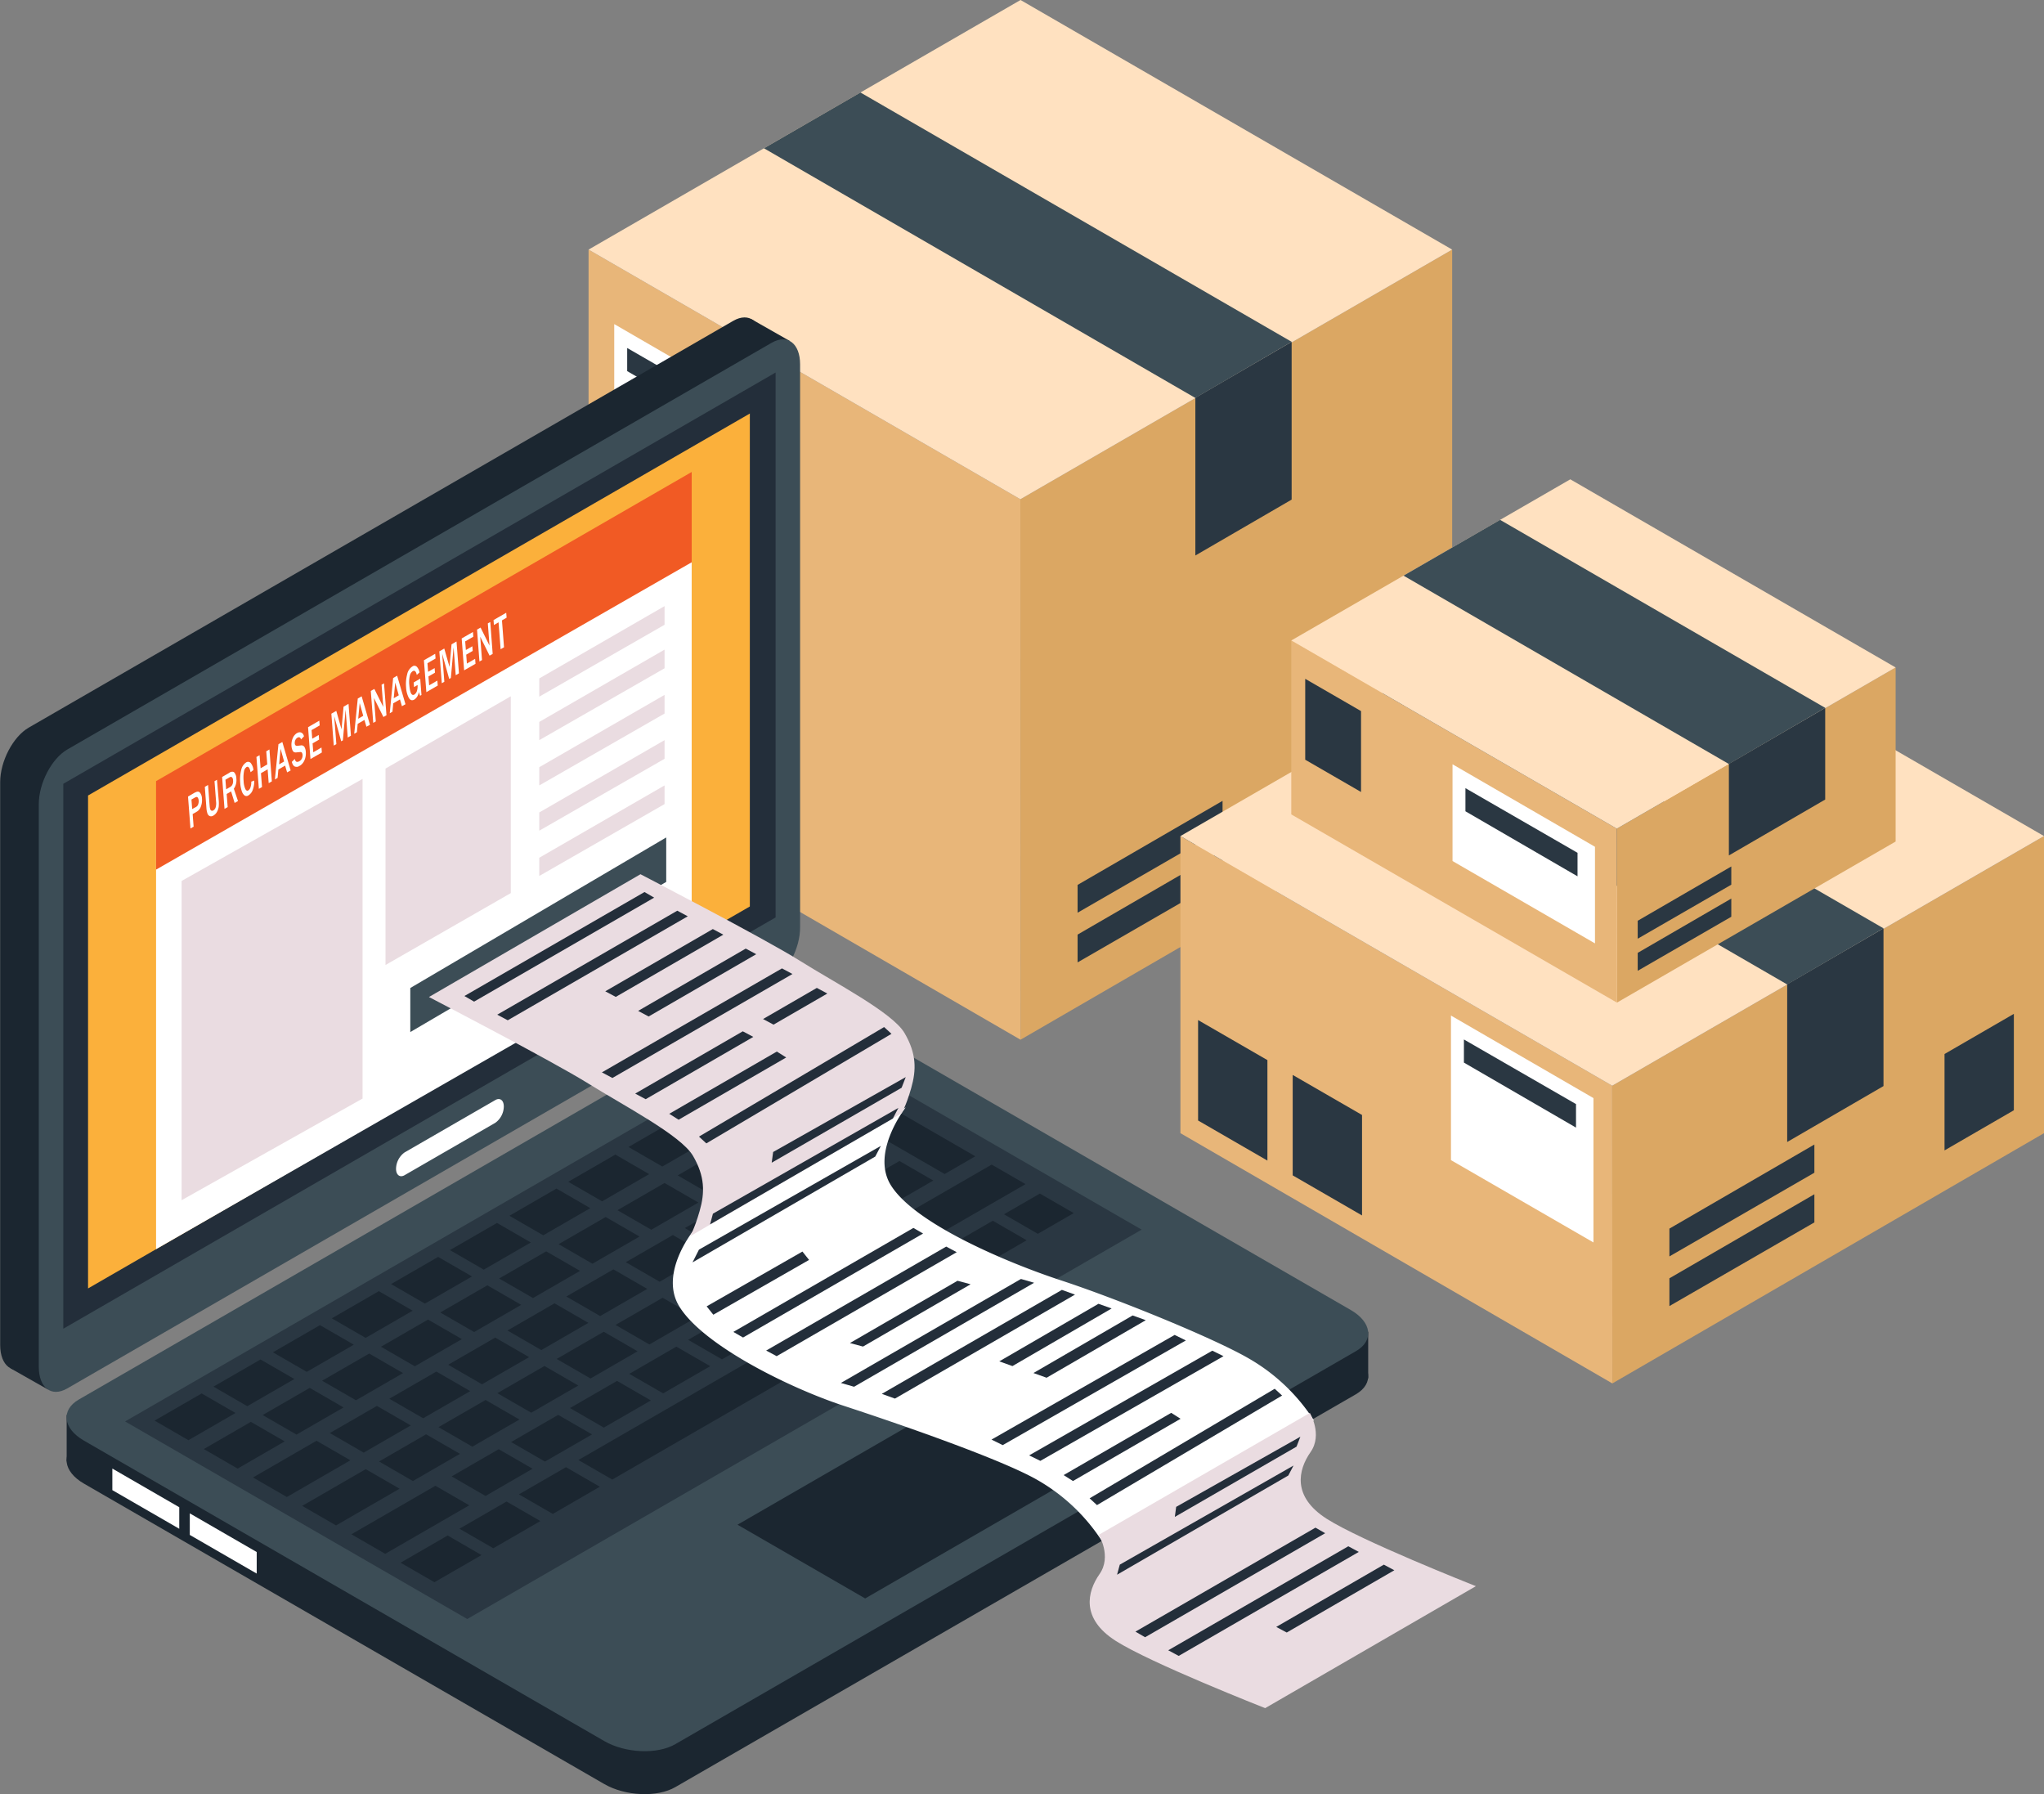 <svg id="Layer_1" data-name="Layer 1" xmlns="http://www.w3.org/2000/svg" xmlns:xlink="http://www.w3.org/1999/xlink" width="576.39" height="505.86" viewBox="0 0 576.39 505.86"><rect x="0" y="0" width="576.39" height="505.86" fill="#808080" stroke="none"/><defs><clipPath id="clip-path" transform="translate(-24.81 -56.88)"><polygon points="78.5 290.6 77.79 281.34 167.56 229.52 168.26 238.77 78.5 290.6" style="fill:none"/></clipPath></defs><title>purchase-management</title><polygon points="287.78 293.16 287.74 140.77 409.5 70.38 409.5 222.6 287.78 293.16" style="fill:#dba763"/><polygon points="287.78 293.16 287.74 140.77 165.97 70.38 165.97 222.6 287.78 293.16" style="fill:#e8b679"/><polygon points="165.97 70.38 287.74 140.77 409.5 70.38 287.78 0 165.97 70.38" style="fill:#ffe1c0"/><polygon points="364.23 140.87 337.08 156.63 337.08 112.16 364.23 96.38 364.23 140.87" style="fill:#2a3742"/><polygon points="364.23 96.38 242.64 26.08 215.43 41.81 337.08 112.21 364.23 96.38" style="fill:#3c4d56"/><polygon points="303.87 271.36 303.87 263.52 344.75 239.82 344.75 247.76 303.87 271.36" style="fill:#2a3742"/><polygon points="303.87 257.35 303.87 249.51 344.75 225.81 344.75 233.75 303.87 257.35" style="fill:#2a3742"/><polygon points="381.45 200.29 381.45 227.47 401 216.15 401 188.96 381.45 200.29" style="fill:#2a3742"/><polygon points="192.76 197.44 192.76 225.77 173.21 214.47 173.21 186.15 192.76 197.44" style="fill:#2a3742"/><polygon points="219.44 212.91 219.44 241.24 199.89 229.94 199.89 201.62 219.44 212.91" style="fill:#2a3742"/><polygon points="213.39 114.65 213.39 155.36 173.21 132.14 173.21 91.38 213.39 114.65" style="fill:#fff"/><polygon points="208.47 122.97 208.47 116.35 176.86 98.12 176.86 104.64 208.47 122.97" style="fill:#2a3742"/><polygon points="454.67 390.07 454.63 306.14 576.39 235.75 576.39 319.51 454.67 390.07" style="fill:#dba763"/><polygon points="454.67 390.07 454.63 306.14 332.87 235.75 332.87 319.51 454.67 390.07" style="fill:#e8b679"/><polygon points="332.87 235.74 454.63 306.13 576.39 235.74 454.67 165.36 332.87 235.74" style="fill:#ffe1c0"/><polygon points="531.13 306.23 503.97 322 503.97 277.52 531.13 261.75 531.13 306.23" style="fill:#2a3742"/><polygon points="531.13 261.75 409.53 191.45 382.32 207.17 503.97 277.58 531.13 261.75" style="fill:#3c4d56"/><polygon points="470.76 368.26 470.76 360.43 511.64 336.73 511.64 344.67 470.76 368.26" style="fill:#2a3742"/><polygon points="470.76 354.26 470.76 346.42 511.64 322.71 511.64 330.66 470.76 354.26" style="fill:#2a3742"/><polygon points="548.34 297.19 548.34 324.37 567.89 313.05 567.89 285.87 548.34 297.19" style="fill:#2a3742"/><polygon points="357.4 298.91 357.4 327.24 337.85 315.94 337.85 287.62 357.4 298.91" style="fill:#2a3742"/><polygon points="384.08 314.38 384.08 342.71 364.53 331.41 364.53 303.09 384.08 314.38" style="fill:#2a3742"/><polygon points="449.34 309.62 449.34 350.32 409.16 327.11 409.16 286.35 449.34 309.62" style="fill:#fff"/><polygon points="444.42 317.94 444.42 311.31 412.81 293.09 412.81 299.61 444.42 317.94" style="fill:#2a3742"/><polygon points="455.96 282.7 455.93 233.65 534.55 188.2 534.55 237.28 455.96 282.7" style="fill:#dba763"/><polygon points="455.96 282.7 455.93 233.65 364.13 180.59 364.13 229.63 455.96 282.7" style="fill:#e8b679"/><polygon points="364.13 180.59 455.93 233.65 534.55 188.2 442.81 135.15 364.13 180.59" style="fill:#ffe1c0"/><polygon points="461.82 273.73 461.82 268.67 488.21 253.36 488.21 258.49 461.82 273.73" style="fill:#2a3742"/><polygon points="461.82 264.68 461.82 259.62 488.21 244.31 488.21 249.45 461.82 264.68" style="fill:#2a3742"/><polygon points="383.8 200.5 383.8 223.31 368.06 214.21 368.06 191.4 383.8 200.5" style="fill:#2a3742"/><polygon points="449.77 238.76 449.77 266 409.6 242.78 409.6 215.5 449.77 238.76" style="fill:#fff"/><polygon points="444.85 247.09 444.85 240.46 413.24 222.23 413.24 228.75 444.85 247.09" style="fill:#2a3742"/><polygon points="514.69 225.44 487.53 241.2 487.53 215.37 514.69 199.59 514.69 225.44" style="fill:#2a3742"/><polygon points="514.69 199.59 423.01 146.58 395.78 162.31 487.53 215.42 514.69 199.59" style="fill:#3c4d56"/><path d="M231.54,327.48,32.86,442.19c-4.43,2.55-8-.18-8-6.09V277.42c0-5.9,3.62-12.82,8.05-15.38l198.68-114.7c4.43-2.56,8.05.18,8.05,6.08V312.1C239.59,318,236,324.93,231.54,327.48Z" transform="translate(-24.81 -56.88)" style="fill:#1b2630"/><polygon points="2.98 385.82 13.52 391.79 12.64 379.65 2.98 385.82" style="fill:#1b2630"/><polygon points="222.69 96.13 211.93 90.01 208.12 111.15 222.69 96.13" style="fill:#1b2630"/><path d="M242.43,333.67,43.75,448.38c-4.43,2.55-8-.19-8-6.09V283.61c0-5.9,3.62-12.82,8-15.38L242.43,153.52c4.43-2.55,8,.19,8,6.09V318.29C250.48,324.19,246.86,331.11,242.43,333.67Z" transform="translate(-24.81 -56.88)" style="fill:#3c4d56"/><polygon points="218.71 258.68 17.85 374.65 17.85 221 218.71 105.04 218.71 258.68" style="fill:#232e3a"/><path d="M164.48,373.47,138.9,388.24c-1.32.76-2.41-.05-2.41-1.82h0a5.82,5.82,0,0,1,2.41-4.6l25.58-14.76c1.32-.77,2.4.05,2.4,1.82h0A5.77,5.77,0,0,1,164.48,373.47Z" transform="translate(-24.81 -56.88)" style="fill:#fff"/><polygon points="211.45 116.6 24.83 224.3 24.83 363.29 211.45 255.59 211.45 116.6" style="fill:#fbb03b"/><polygon points="195.05 141.33 44.01 228.49 44.01 352.21 195.05 265.56 195.05 141.33" style="fill:#fff"/><polygon points="102.24 219.62 51.21 248.4 51.21 338.41 102.24 309.75 102.24 219.62" style="fill:#eadce1"/><polygon points="144.04 196.32 108.71 216.71 108.71 272.09 144.04 251.82 144.04 196.32" style="fill:#eadce1"/><polygon points="187.87 236.13 115.7 278.58 115.7 291 187.87 248.66 187.87 236.13" style="fill:#3c4d56"/><polygon points="187.4 170.9 152.07 191.29 152.07 196.43 187.4 176.16 187.4 170.9" style="fill:#eadce1"/><polygon points="187.4 183.17 152.07 203.55 152.07 208.69 187.4 188.43 187.4 183.17" style="fill:#eadce1"/><polygon points="187.4 195.93 152.07 216.32 152.07 221.46 187.4 201.19 187.4 195.93" style="fill:#eadce1"/><polygon points="187.4 208.69 152.07 229.08 152.07 234.22 187.4 213.95 187.4 208.69" style="fill:#eadce1"/><polygon points="187.4 221.46 152.07 241.85 152.07 246.99 187.4 226.72 187.4 221.46" style="fill:#eadce1"/><polygon points="195.05 133.08 44.01 220.25 44.01 245.2 195.05 158.54 195.05 133.08" style="fill:#f15a24"/><path d="M407.18,450,215.29,560.75c-5.12,3-14.15,2.58-20.07-.83L48.48,475.2c-5.92-3.42-6.56-8.63-1.44-11.59L238.92,352.82c5.13-2.95,14.16-2.58,20.07.84l146.74,84.72C411.65,441.79,412.3,447,407.18,450Z" transform="translate(-24.81 -56.88)" style="fill:#1b2630"/><rect x="18.8" y="398.94" width="13.17" height="13.17" style="fill:#1b2630"/><rect x="372.65" y="375.51" width="13.17" height="13.17" style="fill:#1b2630"/><path d="M407.18,437.85,215.29,548.64c-5.12,3-14.15,2.58-20.07-.84L48.48,463.08c-5.92-3.41-6.56-8.63-1.44-11.59L238.92,340.71c5.13-3,14.16-2.58,20.07.83l146.74,84.72C411.65,429.68,412.3,434.89,407.18,437.85Z" transform="translate(-24.81 -56.88)" style="fill:#3c4d56"/><polygon points="321.93 346.71 131.76 456.5 35.27 400.79 225.44 291 321.93 346.71" style="fill:#2a3742"/><polygon points="311.25 411.85 243.97 450.7 207.97 429.91 275.25 391.06 311.25 411.85" style="fill:#1b2630"/><polygon points="43.59 400.56 56.86 392.9 66.41 398.41 53.14 406.08 43.59 400.56" style="fill:#1b2630"/><polygon points="57.47 408.58 70.74 400.91 80.28 406.42 67.01 414.09 57.47 408.58" style="fill:#1b2630"/><polygon points="71.34 416.59 89.26 406.24 98.8 411.75 80.89 422.1 71.34 416.59" style="fill:#1b2630"/><polygon points="242.95 317.5 251.61 312.51 275.03 326.03 266.38 331.03 242.95 317.5" style="fill:#1b2630"/><polygon points="85.22 424.6 103.13 414.25 112.68 419.76 94.76 430.11 85.22 424.6" style="fill:#1b2630"/><polygon points="99.09 432.61 122.78 418.93 132.32 424.44 108.63 438.12 99.09 432.61" style="fill:#1b2630"/><polygon points="244.28 348.78 279.64 328.37 289.19 333.88 253.82 354.29 244.28 348.78" style="fill:#1b2630"/><polygon points="112.96 440.62 126.24 432.95 135.78 438.47 122.51 446.13 112.96 440.62" style="fill:#1b2630"/><polygon points="60.19 390.98 73.46 383.32 83.01 388.83 69.73 396.49 60.19 390.98" style="fill:#1b2630"/><polygon points="74.06 398.99 87.34 391.33 96.88 396.84 83.61 404.5 74.06 398.99" style="fill:#1b2630"/><polygon points="76.96 381.3 90.23 373.64 99.78 379.15 86.5 386.81 76.96 381.3" style="fill:#1b2630"/><polygon points="90.83 389.31 104.11 381.65 113.65 387.16 100.38 394.82 90.83 389.31" style="fill:#1b2630"/><polygon points="93.56 371.72 106.83 364.06 116.37 369.57 103.1 377.23 93.56 371.72" style="fill:#1b2630"/><polygon points="107.43 379.73 120.7 372.07 130.25 377.58 116.97 385.24 107.43 379.73" style="fill:#1b2630"/><polygon points="110.28 362.06 123.55 354.4 133.1 359.91 119.82 367.57 110.28 362.06" style="fill:#1b2630"/><polygon points="124.15 370.07 137.43 362.41 146.97 367.92 133.7 375.58 124.15 370.07" style="fill:#1b2630"/><polygon points="126.88 352.48 140.15 344.82 149.69 350.33 136.42 357.99 126.88 352.48" style="fill:#1b2630"/><polygon points="140.75 360.49 154.02 352.83 163.57 358.34 150.3 366 140.75 360.49" style="fill:#1b2630"/><polygon points="143.65 342.8 156.92 335.13 166.46 340.65 153.19 348.31 143.65 342.8" style="fill:#1b2630"/><polygon points="157.52 350.81 170.79 343.15 180.34 348.66 167.06 356.32 157.52 350.81" style="fill:#1b2630"/><polygon points="93.01 404.07 106.28 396.41 115.83 401.92 102.56 409.59 93.01 404.07" style="fill:#1b2630"/><polygon points="106.89 412.08 120.16 404.42 129.7 409.93 116.43 417.6 106.89 412.08" style="fill:#1b2630"/><polygon points="109.78 394.39 123.05 386.73 132.6 392.24 119.33 399.9 109.78 394.39" style="fill:#1b2630"/><polygon points="123.65 402.4 136.93 394.74 146.47 400.25 133.2 407.91 123.65 402.4" style="fill:#1b2630"/><polygon points="126.38 384.81 139.65 377.15 149.2 382.66 135.92 390.32 126.38 384.81" style="fill:#1b2630"/><polygon points="140.25 392.82 153.53 385.16 163.07 390.67 149.8 398.33 140.25 392.82" style="fill:#1b2630"/><polygon points="143.1 375.15 156.37 367.49 165.92 373 152.65 380.67 143.1 375.15" style="fill:#1b2630"/><polygon points="156.98 383.17 170.25 375.5 179.79 381.01 166.52 388.68 156.98 383.17" style="fill:#1b2630"/><polygon points="159.7 365.57 172.97 357.91 182.52 363.42 169.24 371.08 159.7 365.57" style="fill:#1b2630"/><polygon points="173.57 373.58 186.85 365.92 196.39 371.43 183.12 379.09 173.57 373.58" style="fill:#1b2630"/><polygon points="176.47 355.89 189.74 348.23 199.29 353.74 186.01 361.4 176.47 355.89" style="fill:#1b2630"/><polygon points="190.34 363.9 203.62 356.24 213.16 361.75 199.89 369.41 190.34 363.9" style="fill:#1b2630"/><polygon points="193.12 346.27 206.39 338.61 215.94 344.12 202.67 351.79 193.12 346.27" style="fill:#1b2630"/><polygon points="207 354.29 220.27 346.62 229.81 352.13 216.54 359.8 207 354.29" style="fill:#1b2630"/><polygon points="127.36 416.29 140.63 408.62 150.18 414.13 136.91 421.8 127.36 416.29" style="fill:#1b2630"/><polygon points="144.13 406.6 157.4 398.94 166.95 404.45 153.67 412.11 144.13 406.6" style="fill:#1b2630"/><polygon points="160.73 397.02 174 389.36 183.54 394.87 170.27 402.53 160.73 397.02" style="fill:#1b2630"/><polygon points="177.45 387.37 190.72 379.7 200.27 385.21 187 392.88 177.45 387.37" style="fill:#1b2630"/><polygon points="194.05 377.78 207.32 370.12 216.87 375.63 203.59 383.29 194.05 377.78" style="fill:#1b2630"/><polygon points="210.82 368.1 224.09 360.44 233.63 365.95 220.36 373.61 210.82 368.1" style="fill:#1b2630"/><polygon points="227.47 358.49 240.74 350.82 250.29 356.33 237.02 364 227.47 358.49" style="fill:#1b2630"/><polygon points="209.89 336.59 223.16 328.93 232.71 334.44 219.44 342.11 209.89 336.59" style="fill:#1b2630"/><polygon points="223.76 344.61 237.04 336.94 246.58 342.45 233.31 350.12 223.76 344.61" style="fill:#1b2630"/><polygon points="226.49 327.01 239.76 319.35 249.31 324.86 236.03 332.52 226.49 327.01" style="fill:#1b2630"/><polygon points="240.36 335.02 253.64 327.36 263.18 332.87 249.91 340.53 240.36 335.02" style="fill:#1b2630"/><polygon points="160.24 333.22 173.52 325.55 183.06 331.06 169.79 338.73 160.24 333.22" style="fill:#1b2630"/><polygon points="174.12 341.23 187.39 333.56 196.94 339.07 183.66 346.74 174.12 341.23" style="fill:#1b2630"/><polygon points="177.22 323.41 190.5 315.75 200.04 321.26 186.77 328.92 177.22 323.41" style="fill:#1b2630"/><polygon points="191.1 331.42 204.37 323.76 213.91 329.27 200.64 336.94 191.1 331.42" style="fill:#1b2630"/><polygon points="193.82 313.83 207.09 306.17 216.64 311.68 203.37 319.34 193.82 313.83" style="fill:#1b2630"/><polygon points="207.69 321.84 220.97 314.18 230.51 319.69 217.24 327.35 207.69 321.84" style="fill:#1b2630"/><polygon points="210.59 304.15 223.86 296.49 233.41 302 220.13 309.66 210.59 304.15" style="fill:#1b2630"/><polygon points="224.46 312.16 237.74 304.5 247.28 310.01 234.01 317.67 224.46 312.16" style="fill:#1b2630"/><polygon points="129.56 431.04 142.84 423.37 152.38 428.88 139.11 436.55 129.56 431.04" style="fill:#1b2630"/><polygon points="146.33 421.35 159.6 413.69 169.15 419.2 155.88 426.87 146.33 421.35" style="fill:#1b2630"/><polygon points="233.32 371.13 246.59 363.47 256.14 368.98 242.87 376.64 233.32 371.13" style="fill:#1b2630"/><polygon points="249.92 361.55 263.19 353.88 272.74 359.39 259.46 367.06 249.92 361.55" style="fill:#1b2630"/><polygon points="266.69 351.87 279.96 344.2 289.51 349.71 276.23 357.38 266.69 351.87" style="fill:#1b2630"/><polygon points="283.11 342.38 293.24 336.54 302.78 342.05 292.66 347.89 283.11 342.38" style="fill:#1b2630"/><polygon points="163.1 411.67 230.11 372.99 239.65 378.5 172.65 417.18 163.1 411.67" style="fill:#1b2630"/><polygon points="50.55 431.06 31.68 420.16 31.68 414.08 50.55 424.98 50.55 431.06" style="fill:#fff"/><polygon points="72.39 443.69 53.52 432.79 53.52 426.71 72.39 437.61 72.39 443.69" style="fill:#fff"/><g style="isolation:isolate"><g style="clip-path:url(#clip-path)"><path d="M79,285l-.2-2.69,1-.56c.35-.2.6-.21.76,0a1.54,1.54,0,0,1,.27.83,2.65,2.65,0,0,1-.14,1.11,1.39,1.39,0,0,1-.61.73L79,285m.83-4.69-2,1.17.69,9,.89-.51-.27-3.56,1.23-.71a2.65,2.65,0,0,0,1.09-1.43,5,5,0,0,0,.3-2.25,2.73,2.73,0,0,0-.56-1.64c-.32-.37-.77-.38-1.34-.05" transform="translate(-24.81 -56.88)" style="fill:#fff"/><path d="M86,276.74l-.7.41.44,5.78a4,4,0,0,1-.14,1.67,1.47,1.47,0,0,1-.63.78.57.57,0,0,1-.66,0c-.2-.14-.33-.61-.39-1.39l-.44-5.78-.91.53.44,5.89a6.46,6.46,0,0,0,.31,1.66A1.2,1.2,0,0,0,84,287a1.17,1.17,0,0,0,1-.17,2.63,2.63,0,0,0,1-1.05,4.21,4.21,0,0,0,.48-1.41,9.7,9.7,0,0,0,0-1.88L86,276.74" transform="translate(-24.81 -56.88)" style="fill:#fff"/><path d="M88.58,279.42l-.2-2.69,1.18-.68a.54.54,0,0,1,.67,0,1.23,1.23,0,0,1,.3.83,2.39,2.39,0,0,1-.15,1.15,1.57,1.57,0,0,1-.69.77l-1.11.64m1-4.71-2.14,1.23.68,9,.89-.52-.28-3.69,1.25-.72,1,3.25.94-.54-1.17-3.47a4.24,4.24,0,0,0,.71-2.9,2.69,2.69,0,0,0-.56-1.66c-.32-.32-.78-.31-1.37,0" transform="translate(-24.81 -56.88)" style="fill:#fff"/><path d="M94.2,271.87A3.33,3.33,0,0,0,92.83,274a10.58,10.58,0,0,0-.28,3.64,8.89,8.89,0,0,0,.41,2.21,2.61,2.61,0,0,0,.77,1.29.94.94,0,0,0,1.15,0,3,3,0,0,0,1.23-1.62,7.19,7.19,0,0,0,.4-2.55l-.84.31a4.51,4.51,0,0,1-.2,1.52,1.62,1.62,0,0,1-.63.94c-.33.19-.61.06-.84-.38a5.89,5.89,0,0,1-.49-2.29,9.65,9.65,0,0,1,.09-2.61,1.84,1.84,0,0,1,.71-1.29c.52-.3.91.18,1.16,1.45l.81-.63a3.69,3.69,0,0,0-.79-2,1,1,0,0,0-1.29-.12" transform="translate(-24.81 -56.88)" style="fill:#fff"/><polyline points="75.98 211.32 75.08 211.84 75.37 215.53 73.49 216.62 73.2 212.93 72.31 213.44 73 222.42 73.89 221.91 73.59 218.01 75.47 216.92 75.77 220.82 76.66 220.31 75.98 211.32" style="fill:#fff"/><path d="M103.52,272.42l.41-4.42,1,3.59-1.44.83m.94-6.33-1.1.63-1,9.93.76-.44.22-2.36,1.9-1.1.56,1.91,1-.55-2.34-8" transform="translate(-24.81 -56.88)" style="fill:#fff"/><path d="M108.57,263.57a3,3,0,0,0-1.21,1.46,4.67,4.67,0,0,0-.35,2.22,3.53,3.53,0,0,0,.23,1.05,1.3,1.3,0,0,0,.43.62,1.23,1.23,0,0,0,.76.1l1-.09a.49.49,0,0,1,.53.2,1.52,1.52,0,0,1,.17.62,2.06,2.06,0,0,1-.19,1,1.63,1.63,0,0,1-.71.76c-.69.4-1.12.19-1.29-.64l-.84.83c.19.72.47,1.16.87,1.32a1.49,1.49,0,0,0,1.33-.18,3.44,3.44,0,0,0,1.36-1.58,4.87,4.87,0,0,0,.38-2.4,3.07,3.07,0,0,0-.37-1.35,1,1,0,0,0-1.1-.44l-.87.1c-.47.06-.73-.17-.77-.68a2,2,0,0,1,.16-.93,1.44,1.44,0,0,1,.61-.68c.48-.27.81-.11,1,.49l.82-.86a1.39,1.39,0,0,0-.75-1.07,1.28,1.28,0,0,0-1.17.14" transform="translate(-24.81 -56.88)" style="fill:#fff"/><polyline points="90.04 203.2 86.87 205.04 87.55 214.02 90.76 212.17 90.66 210.77 88.34 212.11 88.15 209.6 89.98 208.54 89.88 207.23 88.05 208.29 87.86 205.86 90.15 204.54 90.04 203.2" style="fill:#fff"/><polyline points="98.28 198.45 96.88 199.26 96.3 205.63 94.83 200.44 93.44 201.24 94.12 210.23 94.85 209.81 94.25 201.94 96.22 209.01 96.69 208.75 97.46 200.09 98.06 207.96 98.96 207.43 98.28 198.45" style="fill:#fff"/><path d="M125.82,259.55l.42-4.42,1,3.58-1.44.84m1-6.34-1.1.63-1,9.93.76-.44.22-2.36,1.9-1.1.56,1.92,1-.55-2.34-8" transform="translate(-24.81 -56.88)" style="fill:#fff"/><path d="M133.11,249.55l-.7.4.48,6.26-.39-.79-2.13-4.29-1,.57.69,9,.72-.41-.51-6.58.17.33c.08.16.14.28.17.36l2.32,4.65.86-.5-.69-9" transform="translate(-24.81 -56.88)" style="fill:#fff"/><path d="M135.84,253.76l.42-4.42,1,3.59-1.44.83m.95-6.34-1.1.64-.95,9.93.76-.44.22-2.36,1.9-1.1.55,1.91,1-.55-2.34-8" transform="translate(-24.81 -56.88)" style="fill:#fff"/><path d="M141.07,244.81a3.48,3.48,0,0,0-1.45,2.24,10.62,10.62,0,0,0-.3,3.61,7.2,7.2,0,0,0,.74,2.93c.41.74.94.92,1.61.53a3,3,0,0,0,1.24-2.12l.36,1.06.39-.23-.35-4.59-1.85,1.07.1,1.3,1-.59a4.56,4.56,0,0,1-.18,1.69,1.87,1.87,0,0,1-.71,1c-.79.45-1.26-.46-1.44-2.73a7.79,7.79,0,0,1,.15-2.58,2,2,0,0,1,.8-1.27c.55-.31.93,0,1.16,1.05l.76-.69a3,3,0,0,0-.76-1.62,1,1,0,0,0-1.29-.07" transform="translate(-24.81 -56.88)" style="fill:#fff"/><polyline points="122.72 184.34 119.54 186.17 120.23 195.16 123.44 193.3 123.33 191.9 121.01 193.24 120.82 190.73 122.66 189.67 122.56 188.37 120.72 189.43 120.54 187 122.82 185.68 122.72 184.34" style="fill:#fff"/><polyline points="128.73 180.87 127.33 181.68 126.76 188.04 125.28 182.86 123.89 183.66 124.58 192.64 125.3 192.23 124.7 184.36 126.67 191.43 127.14 191.16 127.91 182.51 128.51 190.38 129.42 189.85 128.73 180.87" style="fill:#fff"/><polyline points="133.37 178.19 130.19 180.02 130.88 189.01 134.09 187.16 133.98 185.76 131.66 187.1 131.47 184.59 133.3 183.53 133.2 182.22 131.37 183.28 131.18 180.85 133.47 179.53 133.37 178.19" style="fill:#fff"/><path d="M163.08,232.25l-.71.4.48,6.26-.39-.79-2.13-4.29-1,.57.68,9,.72-.41-.5-6.58c.07.16.13.26.16.33l.18.36,2.3,4.65.87-.5-.68-9" transform="translate(-24.81 -56.88)" style="fill:#fff"/><polyline points="142.75 172.77 139.17 174.84 139.28 176.23 140.59 175.47 141.17 183.06 142.13 182.51 141.55 174.92 142.86 174.16 142.75 172.77" style="fill:#fff"/></g></g><path d="M377.24,440.08c-10.06-5.91-38-17.2-53.05-22.12s-41.52-16-48.23-27c-5.63-9.27,4.26-21.85,4.26-21.85l-60.05,35s-9.47,11.81-3.84,21.08c6.71,11.05,31.32,23.13,46.38,28.06s44.83,15.18,54.9,21.08a53,53,0,0,1,18.26,17.57l59.44-34.54A53.53,53.53,0,0,0,377.24,440.08Z" transform="translate(-24.81 -56.88)" style="fill:#fff"/><path d="M394.37,466.32c3.51-5-.22-11.08-.22-11.08l.08,0,0,0-59.58,34.4s3.73,6.06.22,11.07-5.26,12.53,4.51,18.8,42.2,19,42.2,19L441,504.12c-1.26-.5-32.5-12.87-42.07-19C389.11,478.85,390.87,471.33,394.37,466.32Z" transform="translate(-24.81 -56.88)" style="fill:#eadce1"/><path d="M281.75,363.73c1.5-5.25,1.51-9.78-1.87-15.57S260.25,334,250.35,327.77s-44.93-24.39-44.93-24.39L145.77,338s35,18.18,44.93,24.39,26.16,14.61,29.53,20.4,3.37,10.32,1.87,15.56-2.72,7.11-2.72,7.11L279,370.83S280.24,369,281.75,363.73Z" transform="translate(-24.81 -56.88)" style="fill:#eadce1"/><polygon points="184.47 253.1 133.69 282.42 130.96 280.84 181.74 251.52 184.47 253.1" style="fill:#232e3a"/><polygon points="193.95 258.36 143.18 287.68 140.22 286.1 190.99 256.78 193.95 258.36" style="fill:#232e3a"/><polygon points="223.47 274.63 172.69 303.95 169.73 302.37 220.51 273.05 223.47 274.63" style="fill:#232e3a"/><polygon points="203.98 263.54 173.64 281.09 170.68 279.51 201.01 261.96 203.98 263.54" style="fill:#232e3a"/><polygon points="373.69 432.31 322.91 461.64 320.18 460.06 370.95 430.74 373.69 432.31" style="fill:#232e3a"/><polygon points="383.17 437.58 332.39 466.9 329.43 465.32 380.21 435.99 383.17 437.58" style="fill:#232e3a"/><polygon points="393.19 442.75 362.85 460.31 359.89 458.73 390.23 441.17 393.19 442.75" style="fill:#232e3a"/><polygon points="260.3 347.81 209.53 377.13 206.8 375.55 257.57 346.23 260.3 347.81" style="fill:#232e3a"/><polygon points="228.15 355.25 201.15 370.7 199.27 368.34 226.28 352.89 228.15 355.25" style="fill:#232e3a"/><polygon points="269.79 353.07 219.01 382.39 216.05 380.81 266.82 351.49 269.79 353.07" style="fill:#232e3a"/><polygon points="291.61 361.69 240.84 391.01 237.12 389.94 287.9 360.62 291.61 361.69" style="fill:#232e3a"/><polygon points="303.14 365.03 252.37 394.35 248.66 393.02 299.44 363.7 303.14 365.03" style="fill:#232e3a"/><polygon points="313.47 368.94 285.5 385.18 281.79 383.85 309.76 367.62 313.47 368.94" style="fill:#232e3a"/><polygon points="323.1 372.24 295.13 388.47 291.42 387.14 319.39 370.91 323.1 372.24" style="fill:#232e3a"/><polygon points="273.7 362.12 243.36 379.68 239.67 378.69 270.01 361.13 273.7 362.12" style="fill:#232e3a"/><polygon points="213.25 269.05 182.91 286.61 179.95 285.03 210.29 267.47 213.25 269.05" style="fill:#232e3a"/><polygon points="212.42 292.37 182.08 309.93 179.12 308.35 209.46 290.79 212.42 292.37" style="fill:#232e3a"/><polygon points="221.7 298.17 191.36 315.72 188.72 314.05 219.06 296.5 221.7 298.17" style="fill:#232e3a"/><polygon points="332.91 400.04 302.57 417.59 299.93 415.92 330.27 398.37 332.91 400.04" style="fill:#232e3a"/><polygon points="345.02 382.39 293.37 411.91 290.21 410.36 341.86 380.84 345.02 382.39" style="fill:#232e3a"/><polygon points="334.4 377.95 282.76 407.47 279.6 405.91 331.24 376.4 334.4 377.95" style="fill:#232e3a"/><polygon points="251.39 291.5 199.18 322.39 197.1 320.48 249.31 289.59 251.39 291.5" style="fill:#232e3a"/><polygon points="361.54 393.49 309.34 424.38 307.26 422.47 359.46 391.58 361.54 393.49" style="fill:#232e3a"/><polygon points="233.3 280.14 218.13 288.91 215.17 287.33 230.34 278.55 233.3 280.14" style="fill:#232e3a"/><polygon points="201.04 342.21 200.23 345.24 251.78 315.38 253.34 312.38 201.04 342.21" style="fill:#232e3a"/><polygon points="197.1 352.35 195.28 355.95 246.82 326.1 248.39 323.1 197.1 352.35" style="fill:#232e3a"/><polygon points="218.02 324.82 217.61 327.84 254.25 306.7 255.41 303.7 218.02 324.82" style="fill:#232e3a"/><polygon points="315.77 441.17 315 444.01 363.29 416.04 364.76 413.23 315.77 441.17" style="fill:#232e3a"/><polygon points="331.67 424.88 331.29 427.71 365.61 407.9 366.69 405.1 331.67 424.88" style="fill:#232e3a"/></svg>